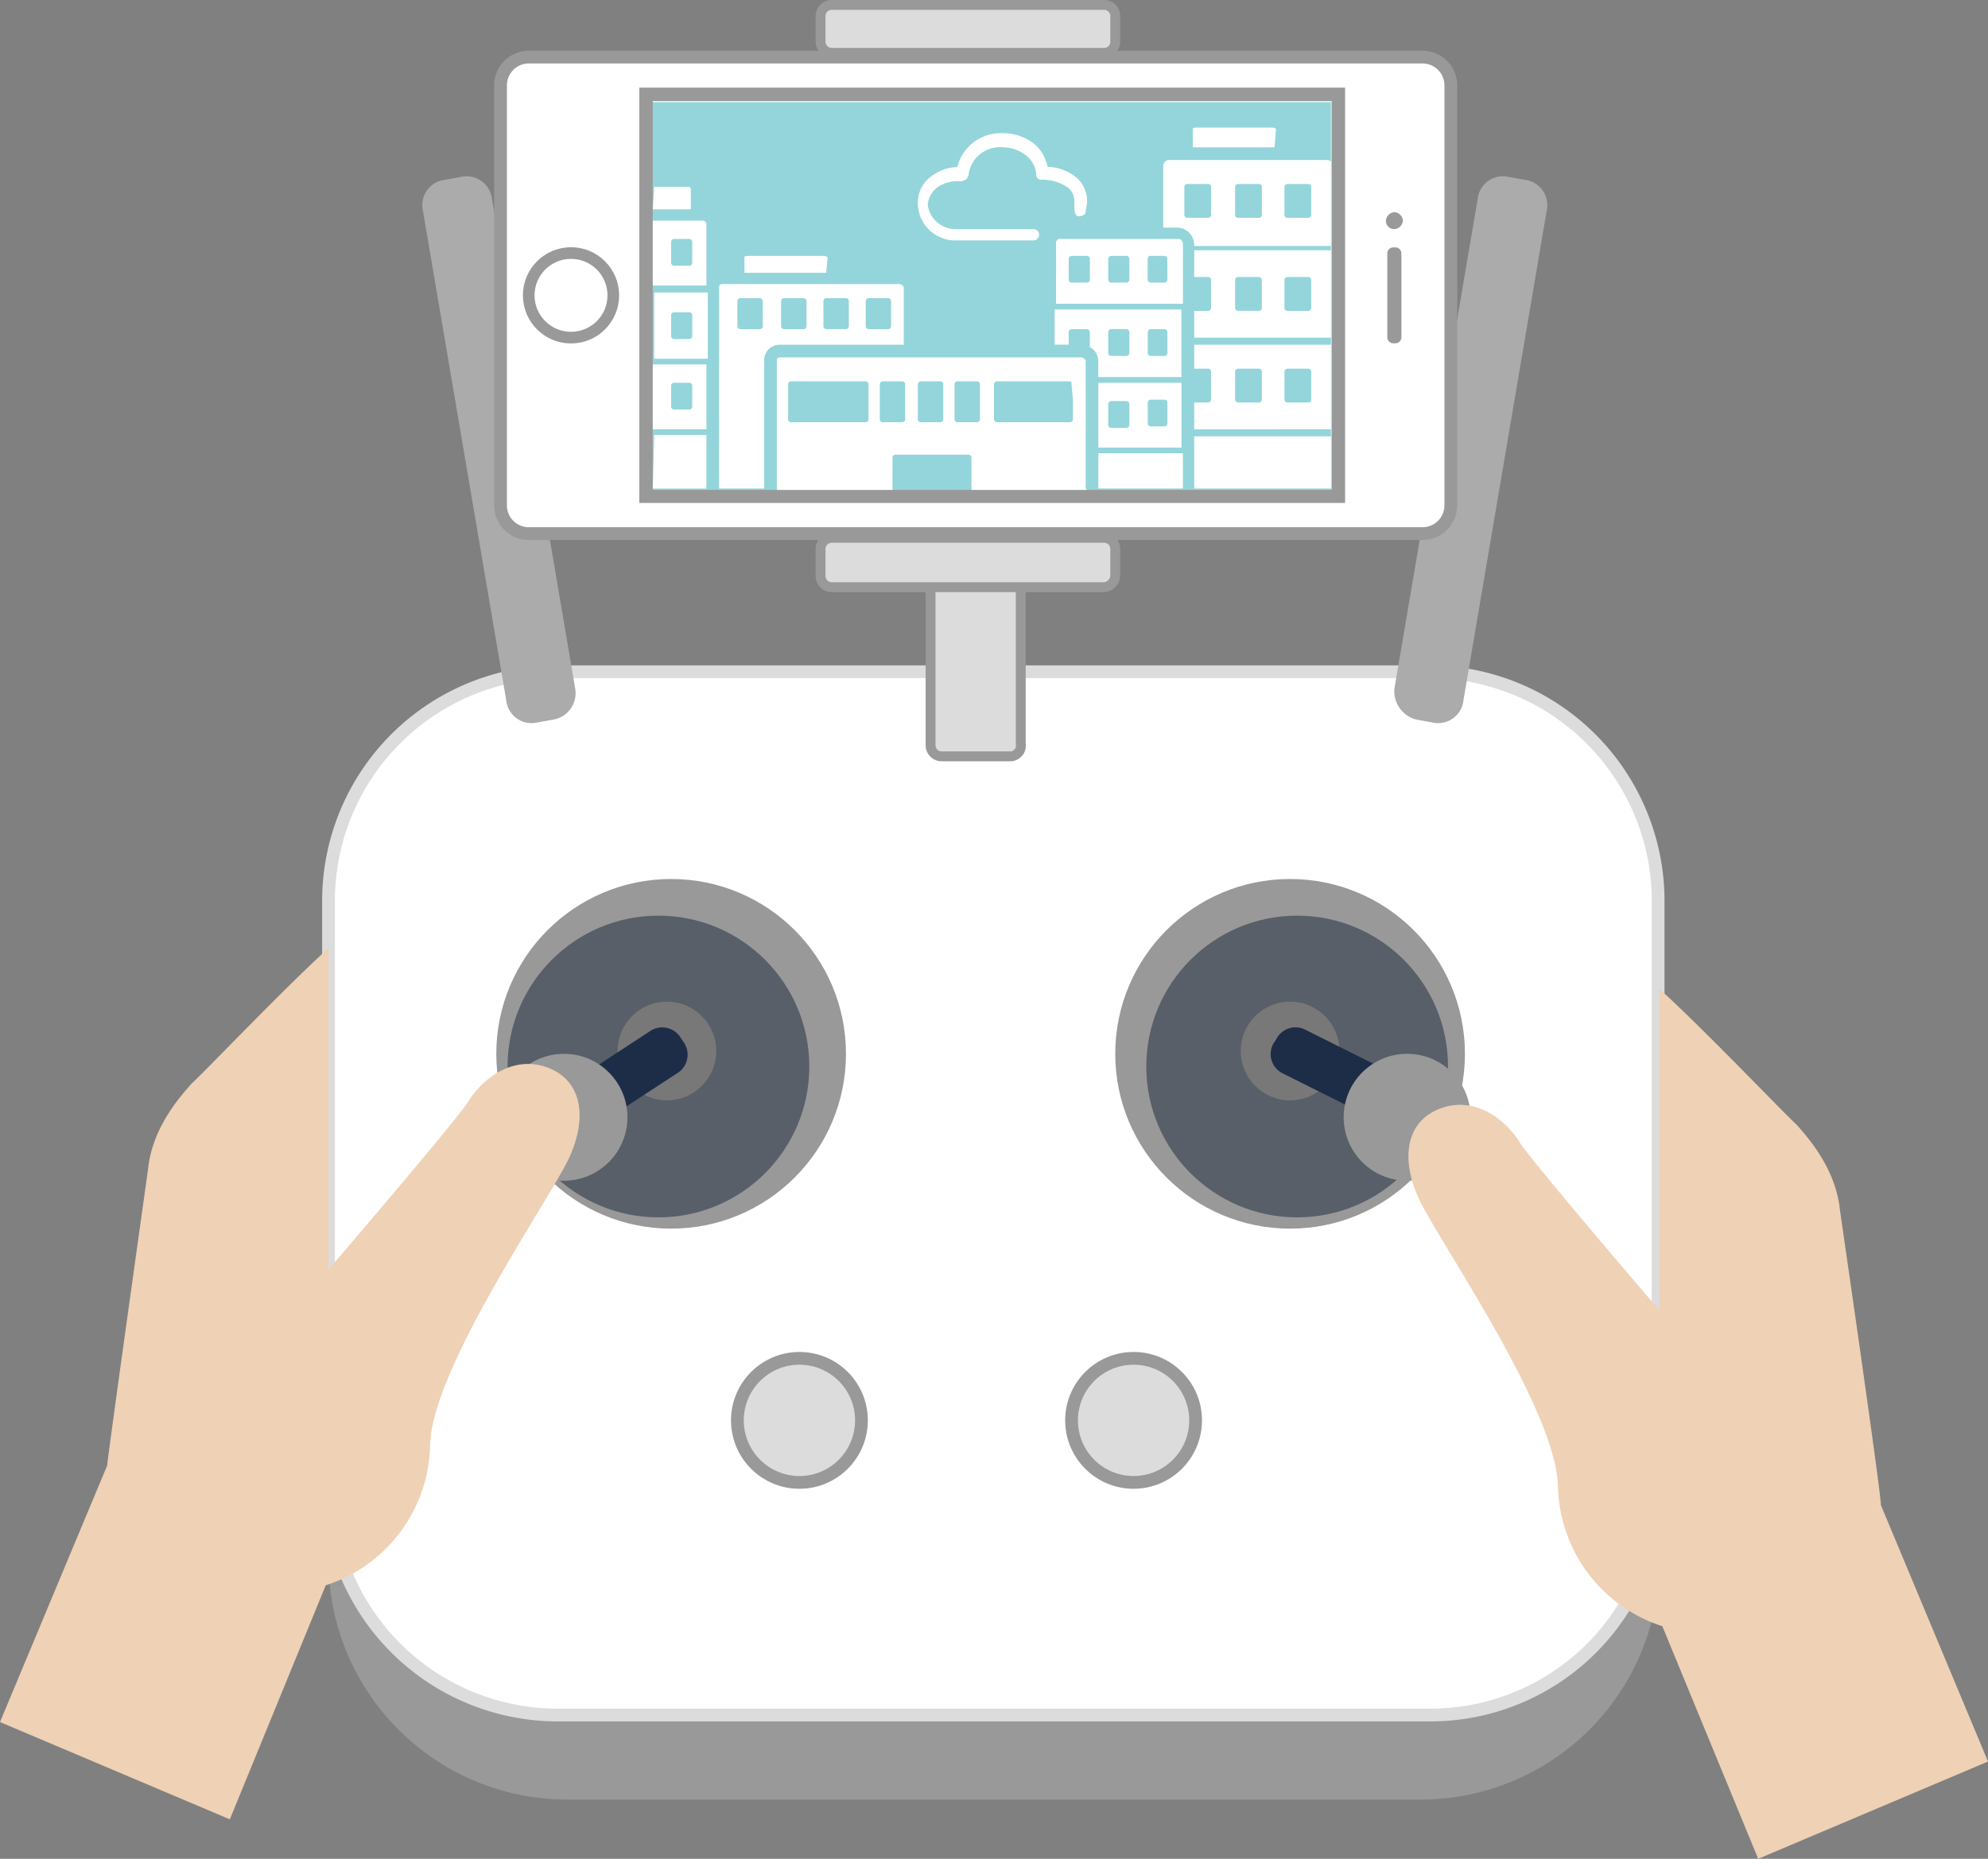 <svg xmlns="http://www.w3.org/2000/svg" viewBox="4234.221 2657.83 155.779 145.67">
  <rect x="4234.221" y="2657.83" width="155.779" height="145.67" fill="#808080" stroke="none"/>
  <defs>
    <style>
      .cls-1 {
        fill: #999;
      }

      .cls-10, .cls-14, .cls-2 {
        fill: #fff;
      }

      .cls-2 {
        stroke: #dddcdc;
      }

      .cls-10, .cls-11, .cls-12, .cls-2, .cls-8, .cls-9 {
        stroke-miterlimit: 10;
      }

      .cls-3 {
        fill: #595f68;
      }

      .cls-4 {
        fill: #787878;
      }

      .cls-5 {
        fill: #1e2d47;
      }

      .cls-6 {
        fill: #efd1b5;
      }

      .cls-7 {
        fill: #ababab;
      }

      .cls-8, .cls-9 {
        fill: #dddcdc;
      }

      .cls-10, .cls-11, .cls-12, .cls-8, .cls-9 {
        stroke: #999;
      }

      .cls-9 {
        stroke-width: 0.774px;
      }

      .cls-11, .cls-12 {
        fill: none;
      }

      .cls-11 {
        stroke-width: 0.912px;
      }

      .cls-12 {
        stroke-width: 1.059px;
      }

      .cls-13 {
        fill: #93d5da;
      }
    </style>
  </defs>
  <g id="DroneController" transform="translate(4234.221 2657.816)">
    <path id="Path_234" data-name="Path 234" class="cls-1" d="M108.923,136.085H41.971A18.719,18.719,0,0,1,23.3,117.414V66.371A18.719,18.719,0,0,1,41.971,47.7h66.952a18.719,18.719,0,0,1,18.671,18.671v51.043A18.719,18.719,0,0,1,108.923,136.085Z" transform="translate(2.442 4.958)"/>
    <path id="Path_235" data-name="Path 235" class="cls-2" d="M109.586,129.457H41.2a17.965,17.965,0,0,1-17.9-17.9V65.6A17.965,17.965,0,0,1,41.2,47.7h68.388a17.965,17.965,0,0,1,17.9,17.9v45.85A17.848,17.848,0,0,1,109.586,129.457Z" transform="translate(2.442 4.958)"/>
    <circle id="Ellipse_9" data-name="Ellipse 9" class="cls-1" cx="13.7" cy="13.7" r="13.7" transform="translate(38.89 68.899)"/>
    <circle id="Ellipse_10" data-name="Ellipse 10" class="cls-3" cx="11.822" cy="11.822" r="11.822" transform="translate(39.773 71.771)"/>
    <circle id="Ellipse_11" data-name="Ellipse 11" class="cls-1" cx="13.7" cy="13.7" r="13.7" transform="translate(87.391 68.899)"/>
    <circle id="Ellipse_12" data-name="Ellipse 12" class="cls-4" cx="3.867" cy="3.867" r="3.867" transform="translate(48.391 78.511)"/>
    <path id="Path_236" data-name="Path 236" class="cls-5" d="M38.35,81.4l-.221-.331a1.7,1.7,0,0,1,.552-2.431l8.286-5.414a1.7,1.7,0,0,1,2.431.552l.221.331a1.7,1.7,0,0,1-.552,2.431L40.78,81.957A1.7,1.7,0,0,1,38.35,81.4Z" transform="translate(3.965 7.602)"/>
    <circle id="Ellipse_13" data-name="Ellipse 13" class="cls-1" cx="4.972" cy="4.972" r="4.972" transform="translate(39.221 82.598)"/>
    <path id="Path_237" data-name="Path 237" class="cls-6" d="M18.009,135.578,0,127.954l8.4-20.108c0-.442,3.2-23.2,3.2-23.2.331-3.425,2.762-5.966,3.425-6.739.773-.663,7.181-7.4,10.717-10.606V92.49S35.8,80.779,36.68,79.343c1.326-2.1,3.756-3.646,6.3-2.652s3.093,3.756,1.657,6.96S33.807,100.224,33.7,106.3a11.785,11.785,0,0,1-8.176,10.938Z" transform="translate(0 7.012)"/>
    <circle id="Ellipse_14" data-name="Ellipse 14" class="cls-3" cx="11.822" cy="11.822" r="11.822" transform="translate(89.822 71.771)"/>
    <circle id="Ellipse_15" data-name="Ellipse 15" class="cls-4" cx="3.867" cy="3.867" r="3.867" transform="translate(97.224 78.511)"/>
    <path id="Path_238" data-name="Path 238" class="cls-5" d="M90.318,74.223l.221-.331a1.689,1.689,0,0,1,2.32-.773l8.839,4.419a1.689,1.689,0,0,1,.773,2.32l-.221.331a1.689,1.689,0,0,1-2.32.773l-8.839-4.419A1.689,1.689,0,0,1,90.318,74.223Z" transform="translate(9.447 7.602)"/>
    <circle id="Ellipse_16" data-name="Ellipse 16" class="cls-1" cx="4.972" cy="4.972" r="4.972" transform="translate(105.289 82.598)"/>
    <path id="Path_239" data-name="Path 239" class="cls-6" d="M127.3,138.367l18.009-7.623-8.4-20.108c.11-.331-3.2-23.091-3.2-23.091-.331-3.425-2.762-5.966-3.425-6.739-.773-.663-7.181-7.4-10.717-10.606V95.39s-10.054-11.711-10.938-13.147c-1.326-2.1-3.756-3.646-6.3-2.652s-3.093,3.756-1.657,6.96S111.5,103.124,111.612,109.2a11.785,11.785,0,0,0,8.176,10.938Z" transform="translate(10.471 7.316)"/>
    <path id="Path_240" data-name="Path 240" class="cls-7" d="M40.168,55.139l-1.215.221a2,2,0,0,1-2.431-1.768L30,15.255a2,2,0,0,1,1.768-2.431l1.215-.221a2,2,0,0,1,2.431,1.768l6.518,38.337A2.1,2.1,0,0,1,40.168,55.139Z" transform="translate(3.141 1.275)"/>
    <path id="Path_241" data-name="Path 241" class="cls-7" d="M100.669,55.139l1.215.221a2,2,0,0,0,2.431-1.768l6.518-38.337a2,2,0,0,0-1.768-2.431L107.85,12.6a2,2,0,0,0-2.431,1.768L98.9,52.708A2.285,2.285,0,0,0,100.669,55.139Z" transform="translate(10.365 1.275)"/>
    <circle id="Ellipse_17" data-name="Ellipse 17" class="cls-8" cx="4.861" cy="4.861" r="4.861" transform="translate(57.782 106.463)"/>
    <circle id="Ellipse_18" data-name="Ellipse 18" class="cls-8" cx="4.861" cy="4.861" r="4.861" transform="translate(83.966 106.463)"/>
    <path id="Path_242" data-name="Path 242" class="cls-9" d="M72.187,55.052h-5.3A.871.871,0,0,1,66,54.168V41.684a.871.871,0,0,1,.884-.884h5.3a.871.871,0,0,1,.884.884V54.058A.846.846,0,0,1,72.187,55.052Z" transform="translate(6.918 4.235)"/>
    <g id="Group_256" data-name="Group 256" transform="translate(39.221 4.488)">
      <path id="Path_243" data-name="Path 243" class="cls-10" d="M35.5,39.233V6.31A2.216,2.216,0,0,1,37.71,4.1h70.045a2.216,2.216,0,0,1,2.21,2.21V39.233a2.216,2.216,0,0,1-2.21,2.21H37.71A2.216,2.216,0,0,1,35.5,39.233Z" transform="translate(-35.5 -4.1)"/>
      <circle id="Ellipse_19" data-name="Ellipse 19" class="cls-11" cx="3.314" cy="3.314" r="3.314" transform="translate(2.21 15.357)"/>
      <rect id="Rectangle_124" data-name="Rectangle 124" class="cls-12" width="31.487" height="54.247" transform="translate(65.652 2.924) rotate(90)"/>
      <path id="Path_244" data-name="Path 244" class="cls-1" d="M99.5,24.671V18.042a.475.475,0,0,0-.442-.442h-.221a.475.475,0,0,0-.442.442v6.629a.475.475,0,0,0,.442.442h.221A.475.475,0,0,0,99.5,24.671Z" transform="translate(-28.907 -2.685)"/>
      <path id="Path_245" data-name="Path 245" class="cls-1" d="M98.3,15.763h0a.713.713,0,0,1,.663-.663h0a.713.713,0,0,1,.663.663h0a.713.713,0,0,1-.663.663h0A.637.637,0,0,1,98.3,15.763Z" transform="translate(-28.917 -2.947)"/>
    </g>
    <path id="Path_246" data-name="Path 246" class="cls-9" d="M80.407,42.067H59.084a.871.871,0,0,1-.884-.884v-2.1a.871.871,0,0,1,.884-.884H80.407a.871.871,0,0,1,.884.884v2.1A.951.951,0,0,1,80.407,42.067Z" transform="translate(6.1 3.962)"/>
    <path id="Path_247" data-name="Path 247" class="cls-9" d="M80.407,4.156H59.084a.871.871,0,0,1-.884-.884V1.284A.871.871,0,0,1,59.084.4H80.407a.871.871,0,0,1,.884.884V3.273A.871.871,0,0,1,80.407,4.156Z" transform="translate(6.1)"/>
    <g id="Group_258" data-name="Group 258" transform="translate(51.153 8.023)">
      <rect id="Rectangle_125" data-name="Rectangle 125" class="cls-13" width="53.142" height="30.382"/>
      <g id="Group_257" data-name="Group 257" transform="translate(0 1.989)">
        <path id="Path_248" data-name="Path 248" class="cls-14" d="M91.118,9.21a.484.484,0,0,0-.331-.11H84.931c-.11,0-.331,0-.331.11v1.436h6.408Z" transform="translate(-42.285 -9.1)"/>
        <path id="Path_249" data-name="Path 249" class="cls-14" d="M46.3,15.068h2.983V13.41a.484.484,0,0,0-.331-.11H46.41" transform="translate(-46.3 -8.66)"/>
        <path id="Path_250" data-name="Path 250" class="cls-14" d="M46.3,35.1h4.2V30.9H46.41Z" transform="translate(-46.3 -6.815)"/>
        <path id="Path_251" data-name="Path 251" class="cls-14" d="M46.3,20.782h4.2V16.031a.293.293,0,0,0-.331-.331H46.3m3.093,3.314a.238.238,0,0,1-.221.221H47.957a.238.238,0,0,1-.221-.221V17.357a.238.238,0,0,1,.221-.221h1.215a.238.238,0,0,1,.221.221Z" transform="translate(-46.3 -8.408)"/>
        <path id="Path_252" data-name="Path 252" class="cls-14" d="M46.3,30.982h4.2V25.9H46.3m1.436,1.657a.238.238,0,0,1,.221-.221h1.215a.238.238,0,0,1,.221.221v1.657a.238.238,0,0,1-.221.221H47.957a.238.238,0,0,1-.221-.221Z" transform="translate(-46.3 -7.339)"/>
        <path id="Path_253" data-name="Path 253" class="cls-14" d="M46.4,25.993h4.2V20.8H46.4m1.326,1.768a.238.238,0,0,1,.221-.221h1.215a.238.238,0,0,1,.221.221v1.657a.238.238,0,0,1-.221.221H47.947a.238.238,0,0,1-.221-.221Z" transform="translate(-46.29 -7.874)"/>
        <path id="Path_254" data-name="Path 254" class="cls-14" d="M84.7,26.378h1.1a.238.238,0,0,1,.221.221v2.21a.238.238,0,0,1-.221.221H84.7v2.1H95.417V24.5H84.7Zm7.071.221a.238.238,0,0,1,.221-.221h1.657a.238.238,0,0,1,.221.221v2.21a.238.238,0,0,1-.221.221H91.992a.238.238,0,0,1-.221-.221Zm-3.867,0a.238.238,0,0,1,.221-.221h1.657A.238.238,0,0,1,90,26.6v2.21a.238.238,0,0,1-.221.221H88.125a.238.238,0,0,1-.221-.221Z" transform="translate(-42.275 -7.486)"/>
        <path id="Path_255" data-name="Path 255" class="cls-14" d="M84.7,19.9h1.1a.238.238,0,0,1,.221.221v2.21a.238.238,0,0,1-.221.221H84.7v2.1H95.417V17.8H84.7Zm7.071.221a.238.238,0,0,1,.221-.221h1.657a.238.238,0,0,1,.221.221v2.21a.238.238,0,0,1-.221.221H91.992a.238.238,0,0,1-.221-.221Zm-3.867,0a.238.238,0,0,1,.221-.221h1.657A.238.238,0,0,1,90,20.12v2.21a.238.238,0,0,1-.221.221H88.125a.238.238,0,0,1-.221-.221Z" transform="translate(-42.275 -8.188)"/>
        <path id="Path_256" data-name="Path 256" class="cls-14" d="M95.316,11.4H82.942a.475.475,0,0,0-.442.442V16.7h1.1a1.343,1.343,0,0,1,1.326,1.326v.11H95.647v-6.3C95.758,11.51,95.537,11.4,95.316,11.4Zm-9.06,4.309a.238.238,0,0,1-.221.221H84.378a.238.238,0,0,1-.221-.221V13.5a.238.238,0,0,1,.221-.221h1.657a.238.238,0,0,1,.221.221Zm3.977,0a.238.238,0,0,1-.221.221H88.356a.238.238,0,0,1-.221-.221V13.5a.238.238,0,0,1,.221-.221h1.657a.238.238,0,0,1,.221.221Zm3.867,0a.238.238,0,0,1-.221.221H92.222A.238.238,0,0,1,92,15.709V13.5a.238.238,0,0,1,.221-.221H93.88a.238.238,0,0,1,.221.221Z" transform="translate(-42.506 -8.859)"/>
        <rect id="Rectangle_126" data-name="Rectangle 126" class="cls-14" width="10.717" height="4.088" transform="translate(42.425 24.196)"/>
        <path id="Path_257" data-name="Path 257" class="cls-14" d="M84.512,17h-9.28a.293.293,0,0,0-.331.331v4.751h9.943v-4.64C84.843,17.11,84.622,17,84.512,17Zm-6.96,3.2a.238.238,0,0,1-.221.221H76.115a.238.238,0,0,1-.221-.221V18.547a.238.238,0,0,1,.221-.221h1.215a.238.238,0,0,1,.221.221V20.2Zm3.093,0a.238.238,0,0,1-.221.221H79.209a.238.238,0,0,1-.221-.221V18.547a.238.238,0,0,1,.221-.221h1.215a.238.238,0,0,1,.221.221Zm2.983,0a.238.238,0,0,1-.221.221H82.3a.238.238,0,0,1-.221-.221V18.547a.238.238,0,0,1,.221-.221h1.1a.238.238,0,0,1,.221.221Z" transform="translate(-43.302 -8.272)"/>
        <path id="Path_258" data-name="Path 258" class="cls-14" d="M82.54,27.2H77.9v5.082h6.518V27.2H82.54Zm-2.21,3.314a.238.238,0,0,1-.221.221H78.894a.238.238,0,0,1-.221-.221V28.857a.238.238,0,0,1,.221-.221H80.11a.238.238,0,0,1,.221.221Zm2.983-1.768V30.4a.238.238,0,0,1-.221.221h-1.1a.238.238,0,0,1-.221-.221V28.747a.238.238,0,0,1,.221-.221h1.1A.238.238,0,0,1,83.314,28.747Z" transform="translate(-42.988 -7.203)"/>
        <path id="Path_259" data-name="Path 259" class="cls-14" d="M82.54,32.2H77.9v2.762h6.629V32.2H82.54Z" transform="translate(-42.988 -6.679)"/>
        <path id="Path_260" data-name="Path 260" class="cls-14" d="M82.865,22H74.8v2.762h1.1v-.994a.238.238,0,0,1,.221-.221h1.215a.238.238,0,0,1,.221.221v1.215c.11,0,.221.11.331.221a1.255,1.255,0,0,1,.331.884V27.3h6.518V22H82.865Zm-2.21,3.425a.238.238,0,0,1-.221.221H79.219A.238.238,0,0,1,79,25.425V23.768a.238.238,0,0,1,.221-.221h1.215a.238.238,0,0,1,.221.221Zm2.983-1.657v1.657a.238.238,0,0,1-.221.221h-1.1a.238.238,0,0,1-.221-.221V23.768a.238.238,0,0,1,.221-.221h1.1A.238.238,0,0,1,83.639,23.768Z" transform="translate(-43.313 -7.748)"/>
        <path id="Path_261" data-name="Path 261" class="cls-14" d="M59.318,18.31a.484.484,0,0,0-.331-.11H53.131c-.11,0-.331,0-.331.11v1.215h6.408Z" transform="translate(-45.619 -8.146)"/>
        <path id="Path_262" data-name="Path 262" class="cls-14" d="M55.751,24.951h9.722V20.531c0-.11,0-.11-.11-.221a.386.386,0,0,0-.221-.11H51.221a.238.238,0,0,0-.221.221v15.8h3.535V26.056a1.21,1.21,0,0,1,1.215-1.1Zm6.739-3.425a.238.238,0,0,1,.221-.221h1.547a.238.238,0,0,1,.221.221v1.989a.238.238,0,0,1-.221.221H62.711a.238.238,0,0,1-.221-.221Zm-3.314,0A.238.238,0,0,1,59.4,21.3h1.547a.238.238,0,0,1,.221.221v1.989a.238.238,0,0,1-.221.221H59.4a.238.238,0,0,1-.221-.221Zm-3.314,0a.238.238,0,0,1,.221-.221h1.547a.238.238,0,0,1,.221.221v1.989a.238.238,0,0,1-.221.221H56.082a.238.238,0,0,1-.221-.221Zm-1.436,1.989a.238.238,0,0,1-.221.221H52.657a.238.238,0,0,1-.221-.221V21.526a.238.238,0,0,1,.221-.221H54.2a.238.238,0,0,1,.221.221Z" transform="translate(-45.807 -7.937)"/>
        <path id="Path_263" data-name="Path 263" class="cls-14" d="M79.3,35.675V25.731c0-.11,0-.11-.11-.221a.386.386,0,0,0-.221-.11H55.321a.238.238,0,0,0-.221.221V35.785H64.16V33.244a.238.238,0,0,1,.221-.221h5.745a.238.238,0,0,1,.221.221v2.541h9.06ZM62.281,30.261a.238.238,0,0,1-.221.221H56.2a.238.238,0,0,1-.221-.221V27.5a.238.238,0,0,1,.221-.221H62.06a.238.238,0,0,1,.221.221Zm2.873,0a.238.238,0,0,1-.221.221H63.386a.238.238,0,0,1-.221-.221V27.5a.238.238,0,0,1,.221-.221h1.547a.238.238,0,0,1,.221.221Zm2.983,0a.238.238,0,0,1-.221.221H66.369a.238.238,0,0,1-.221-.221V27.5a.238.238,0,0,1,.221-.221h1.547a.238.238,0,0,1,.221.221Zm2.873,0a.238.238,0,0,1-.221.221H69.242a.238.238,0,0,1-.221-.221V27.5a.238.238,0,0,1,.221-.221h1.547a.238.238,0,0,1,.221.221ZM78.3,28.714v1.547a.238.238,0,0,1-.221.221H72.335a.238.238,0,0,1-.221-.221V27.5a.238.238,0,0,1,.221-.221H78.08c.11,0,.11.11.11.221Z" transform="translate(-45.378 -7.391)"/>
        <path id="Path_264" data-name="Path 264" class="cls-14" d="M54.9,34.8h0Z" transform="translate(-45.399 -6.406)"/>
        <path id="Path_265" data-name="Path 265" class="cls-14" d="M68.194,17.9H74.16a.442.442,0,0,0,0-.884H68.194a2.211,2.211,0,0,1-2.32-1.878,1.91,1.91,0,0,1,.663-1.326,2.714,2.714,0,0,1,1.657-.552h.331a.838.838,0,0,0,.442-.221.386.386,0,0,1,.11-.221V12.7a2.483,2.483,0,0,1,2.652-2.1h0a3,3,0,0,1,1.878.663,2.087,2.087,0,0,1,.773,1.436.391.391,0,0,0,.442.442,3.53,3.53,0,0,1,2.1.663,1.418,1.418,0,0,1,.442,1.1v.552c0,.221.11.552.331.552s.552-.11.552-.331.11-.552.11-.773a2.423,2.423,0,0,0-.773-1.878,3.616,3.616,0,0,0-2.32-.884,3.2,3.2,0,0,0-.994-1.768A3.939,3.939,0,0,0,71.729,9.5h0a3.491,3.491,0,0,0-3.535,2.652,3.488,3.488,0,0,0-2.1.773,2.51,2.51,0,0,0-.994,1.989A2.932,2.932,0,0,0,68.194,17.9Z" transform="translate(-44.33 -9.058)"/>
      </g>
    </g>
  </g>
</svg>
